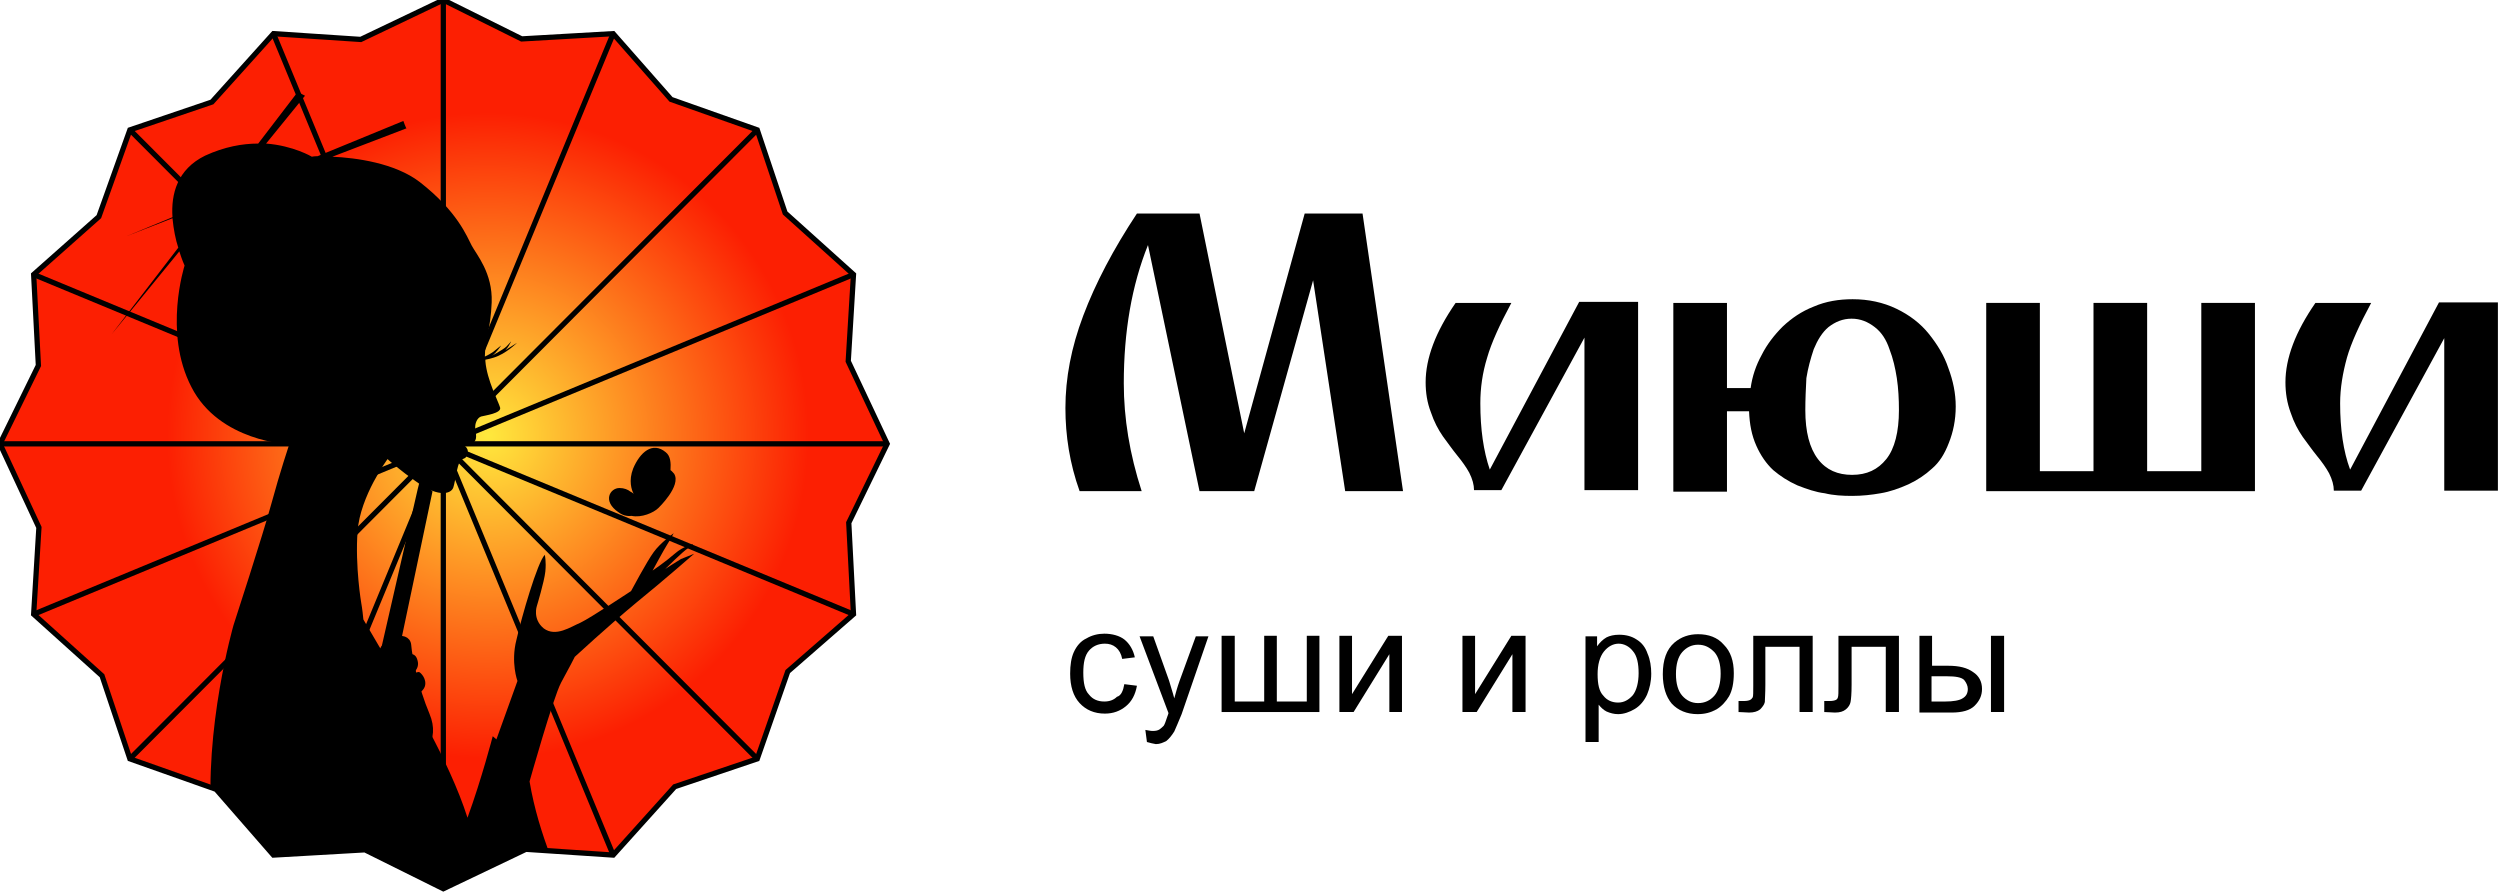 <?xml version="1.0" encoding="iso-8859-1"?>
<!-- Generator: Adobe Illustrator 23.1.0, SVG Export Plug-In . SVG Version: 6.00 Build 0)  -->
<svg version="1.1" id="&#x421;&#x43B;&#x43E;&#x439;_1"
	 xmlns="http://www.w3.org/2000/svg" xmlns:xlink="http://www.w3.org/1999/xlink" x="0px" y="0px" viewBox="0 0 475.4 170"
	 style="enable-background:new 0 0 475.4 170;" xml:space="preserve">
<style type="text/css">
	.st0{fill:url(#SVGID_1_);}
	.st1{clip-path:url(#SVGID_3_);}
	.st2{fill:none;stroke:#000000;}
	.st3{stroke:#000000;}
</style>
<g id="&#x421;&#x43B;&#x43E;&#x439;_x0020_1">
	<g id="_612943824">
		
			<radialGradient id="SVGID_1_" cx="8883.726" cy="-21321.668" r="1487.54" gradientTransform="matrix(-2.413674e-02 3.335666e-02 -3.315125e-02 -2.431896e-02 -399.647 -732.035)" gradientUnits="userSpaceOnUse">
			<stop  offset="0" style="stop-color:#FFE93D"/>
			<stop  offset="1" style="stop-color:#FC1F02"/>
		</radialGradient>
		<polygon class="st0" points="84.3,0 68.6,7.5 52,6.4 40.3,19.4 24.7,24.7 18.8,41.2 6.4,52.2 7.3,69.5 0,84.4 7.4,100.3 
			6.4,116.8 19.4,128.5 24.7,144.3 41.1,150.1 52,162.6 69.4,161.6 84.3,169 100,161.5 116.6,162.6 128.3,149.6 144,144.3 
			149.8,127.7 162.3,116.8 161.4,99.4 168.7,84.4 161.3,68.7 162.3,52.2 149.3,40.5 144,24.7 127.6,18.9 116.6,6.4 99.2,7.4 		"/>
		<g>
			<g>
				<g>
					<defs>
						<polygon id="SVGID_2_" points="84.3,0 68.6,7.5 52,6.4 40.3,19.4 24.7,24.7 18.8,41.2 6.4,52.2 7.3,69.5 0,84.4 7.4,100.3 
							6.4,116.8 19.4,128.5 24.7,144.3 41.1,150.1 52,162.6 69.4,161.6 84.3,169 100,161.5 116.6,162.6 128.3,149.6 144,144.3 
							149.8,127.7 162.3,116.8 161.4,99.4 168.7,84.4 161.3,68.7 162.3,52.2 149.3,40.5 144,24.7 127.6,18.9 116.6,6.4 99.2,7.4 
													"/>
					</defs>
					<clipPath id="SVGID_3_">
						<use xlink:href="#SVGID_2_"  style="overflow:visible;"/>
					</clipPath>
					<g class="st1">
						<g>
							<path id="_x31_" d="M44.4,118.9c0,0,5.6-17.2,7.2-23.1c1.6-5.9,3.4-11.3,3.4-11.3s-13.3-0.5-18.6-10.9
								c-5.4-10.4-1.3-23.1-1.3-23.1s-0.5-1.1-1-2.7L21.2,63.6l12.7-16.5c-0.5-1.5-0.9-3.5-1.1-5.6l-8.7,3.4l8.7-3.6
								c-0.3-4.4,0.9-9.1,6.2-11.7c3.7-1.7,7.1-2.3,10.1-2.3l7.5-9.8l1.4,0.7l-7.4,9.1c5.2,0.4,8.7,2.5,8.7,2.5s0.4-0.1,1.1-0.1
								l16.3-6.7c0,0,0.5,1.4,0.6,1.4l-14.1,5.4c4.5,0.2,11.9,1.2,16.6,4.8c7.2,5.6,9,10.4,9.9,12.1c0.9,1.7,4,5.2,3.8,10.8
								c-0.2,5.1-1.3,7.4-1.3,10.3c0.7-0.3,1.3-0.7,1.6-0.9c0.7-0.6,1.5-1.2,1.5-1.2s-1,1.5-1.7,1.9c-0.7,0.4,2.1-1.1,2.7-1.7
								c0.5-0.5,0.9-1,0.9-1s-0.7,1.7-1.8,2.2c-1.1,0.6,2.9-1.9,2.9-1.9s-2.1,2.1-4.4,2.8c-0.6,0.2-1.1,0.3-1.6,0.4
								c0,0.1,0,0.2,0,0.3c0.3,3.6,2.5,7.7,2.8,8.8c0.3,1.1-2.9,1.5-3.6,1.7c-0.7,0.2-1.3,1.3-1.1,2.5c0.2,1.2,0.4,2.6-1.1,2.6
								s-1.7,0-1.7,0s1.7,0.7,1.3,1.9c-0.3,1.3-0.7,0.7-1.4,1.5c-0.6,0.8-0.9,3.8-1.3,5c-0.4,1.2-2.7,1.9-6.6-0.8
								c-3.9-2.7-5.9-4.6-5.9-4.6S68.5,94.3,68,101c-0.5,6.7,0.7,13.7,0.7,13.7s0.2,1,0.4,3.1c1.9,3.2,4.2,7.3,6,10
								c2.2,3.4,10.3,16.7,13.8,27.7c2.7-7.4,4.8-15.5,4.8-15.5l0.7,0.6l4-11.1c0,0-1.3-3.5-0.2-7.8c1-4.4,4-14.8,5.4-16.2
								c0,0,0.3,1.3,0.1,3.2s-1.6,6.5-1.6,6.5s-0.9,2.5,1.3,4.3c2.3,1.7,5.1-0.3,7-1.1c1.9-0.9,9.6-6,9.6-6s3.1-5.8,4.3-7.4
								c1.2-1.7,3.8-3.6,3.8-3.6s-0.5,1-1.2,2.1s-2.8,5-2.8,5s2.5-1.7,4.2-3.2c1.7-1.5,3.5-1.8,3.5-1.8s0.1,0.1-0.9,0.7
								c-1,0.6-4.4,4-4.4,4s2.3-1.5,3-1.9c0.7-0.3,2.5-1,2.5-1s-5.7,5-11,9.3c-5.3,4.4-11.7,10.3-11.7,10.3s-1,2-2.6,4.9
								c-1.5,2.8-6,18.8-6,18.8c3.6,21.2,16.1,30.7,14,63.3l-52-5.8c-4.8-0.1-9.8-0.4-12.9-1.5l0,0l0,0c-2.1-0.7-3.4-1.8-3.2-3.4
								c0.7-7.2-4.9-25.7-6.3-44.4C38.7,138.7,44.4,118.9,44.4,118.9z M125.2,96.6c-0.9,0.9-3.2,1.9-5.1,1.5
								c-0.9,0.1-1.7-0.1-2.5-0.7c-3.1-2.1-1.6-4.6,0.2-4.6c0.9,0,1.6,0.3,2.1,0.7c0.2,0.1,0.4,0.2,0.6,0.4c-0.4-0.7-1-2.5-0.1-4.8
								c1.3-3.1,3.7-5.2,6.2-3.1c0.9,0.7,1,2,0.9,3.4c0.3,0.2,0.5,0.5,0.7,0.7C129.6,92.4,125.2,96.6,125.2,96.6z"/>
						</g>
					</g>
				</g>
			</g>
		</g>
		<polygon class="st2" points="84.3,0 68.6,7.5 52,6.4 40.3,19.4 24.7,24.7 18.8,41.2 6.4,52.2 7.3,69.5 0,84.4 7.4,100.3 
			6.4,116.8 19.4,128.5 24.7,144.3 41.1,150.1 52,162.6 69.4,161.6 84.3,169 100,161.5 116.6,162.6 128.3,149.6 144,144.3 
			149.8,127.7 162.3,116.8 161.4,99.4 168.7,84.4 161.3,68.7 162.3,52.2 149.3,40.5 144,24.7 127.6,18.9 116.6,6.4 99.2,7.4 		"/>
		<line class="st2" x1="116.6" y1="6.4" x2="52" y2="162.6"/>
		<line class="st2" x1="84.3" y1="0" x2="84.3" y2="169"/>
		<line class="st2" x1="52" y1="6.4" x2="116.6" y2="162.6"/>
		<line class="st2" x1="24.7" y1="24.7" x2="144" y2="144.3"/>
		<line class="st2" x1="6.4" y1="52.2" x2="162.3" y2="116.8"/>
		<line class="st2" x1="0" y1="84.4" x2="168.7" y2="84.4"/>
		<line class="st2" x1="6.4" y1="116.8" x2="162.3" y2="52.2"/>
		<line class="st2" x1="24.7" y1="144.3" x2="144" y2="24.7"/>
		<path class="st3" d="M77.8,147.5c2-4.2,5.5-6.6,3.4-11.6c-2.1-5-3.3-10.7-3.5-13.2s-5-1.1-5.4,2.1c-0.4,3.2-1.3,5.9-1.8,7.4
			c-0.5,1.5-1.4,7,0,9.2C72,143.6,77.8,147.5,77.8,147.5z"/>
		<polygon class="st3" points="80.2,92 79.9,93.2 71.2,131.2 73.7,131.6 81.7,93.6 		"/>
		<path d="M77.5,124.5c0.4-0.1,1.5-0.5,1.9,1.1c0.5,1.7-1.2,2.7-1.2,2.7s1.2-0.6,1.5-0.5c0.3,0.1,1.5,1.3,1.1,2.7
			c-0.5,1.4-1.9,1.5-1.5,1.3c0.4-0.1-4.2-1-4.2-1L77.5,124.5z"/>
	</g>
	<path d="M202.6,77.6c0-5.7,1.1-11.5,3.4-17.6c2.3-6.1,5.7-12.6,10.2-19.4h11.9l8.5,41.8l11.5-41.8h11l7.7,52.8h-11l-6.1-40.1
		l-11.2,40.1h-10.4l-9.8-46.8c-3.1,7.7-4.6,16.5-4.6,26.3c0,6.6,1.1,13.4,3.4,20.5h-11.8C203.4,88.1,202.6,82.8,202.6,77.6z"/>
	<path id="_x31__1_" d="M271.1,72.7c0-4.6,1.9-9.6,5.7-15.1h10.6c-2.2,4.1-3.8,7.6-4.6,10.4c-0.9,2.9-1.3,5.8-1.3,8.7
		c0,4.9,0.6,9.1,1.8,12.6l17-31.9h11.2v35.8h-10.2v-29l-15.8,29h-5.2c0-1-0.3-2.1-0.9-3.3c-0.6-1.1-1.4-2.2-2.3-3.3
		c-0.9-1.1-1.8-2.4-2.7-3.6c-0.9-1.3-1.7-2.8-2.3-4.6C271.4,76.6,271.1,74.7,271.1,72.7z"/>
	<path id="_x32_" d="M318.2,93.4V57.6h10.2v16.2h4.5c0.3-2.2,1-4.3,2.1-6.3c1-2,2.4-3.8,4-5.4c1.7-1.6,3.6-2.9,5.9-3.8
		c2.3-1,4.8-1.4,7.4-1.4c3,0,5.8,0.6,8.3,1.8c2.5,1.2,4.6,2.8,6.2,4.8c1.6,2,2.9,4.1,3.7,6.5c0.9,2.4,1.4,4.8,1.4,7.3
		c0,2.6-0.5,4.9-1.3,6.9c-0.8,2.1-1.8,3.7-3.2,4.9c-1.3,1.2-2.8,2.2-4.5,3c-1.8,0.8-3.5,1.4-5.3,1.7c-1.7,0.3-3.5,0.5-5.4,0.5
		c-1.8,0-3.6-0.1-5.2-0.5c-1.7-0.2-3.4-0.8-5.2-1.5c-1.8-0.8-3.3-1.8-4.6-2.9c-1.3-1.2-2.4-2.8-3.2-4.6c-0.9-2-1.3-4.1-1.4-6.6h-4.2
		v15.3h-10.2L318.2,93.4L318.2,93.4z M343.3,78c0,4.1,0.8,7.2,2.4,9.3c1.6,2.1,3.8,3,6.5,3c2.8,0,4.9-1,6.5-3s2.4-5.2,2.4-9.3
		c0-2.1-0.1-4.1-0.4-6.1c-0.3-1.9-0.7-3.7-1.4-5.5c-0.6-1.8-1.5-3.2-2.8-4.2c-1.3-1-2.7-1.6-4.4-1.6s-3.1,0.6-4.4,1.6
		c-1.2,1-2.1,2.5-2.8,4.2c-0.6,1.8-1.1,3.6-1.4,5.5C343.4,73.9,343.3,75.9,343.3,78z"/>
	<polygon id="_x33_" points="377.7,93.4 377.7,57.6 387.9,57.6 387.9,89.6 398.1,89.6 398.1,57.6 408.3,57.6 408.3,89.6 418.6,89.6 
		418.6,57.6 428.8,57.6 428.8,93.4 	"/>
	<path id="_x34_" d="M434.6,72.7c0-4.6,1.9-9.6,5.7-15.1h10.6c-2.2,4.1-3.8,7.6-4.6,10.4c-0.8,2.9-1.3,5.8-1.3,8.7
		c0,4.9,0.6,9.1,1.9,12.6l16.9-31.8H475v35.8h-10.2v-29l-15.8,29h-5.2c0-1-0.3-2.1-0.9-3.3c-0.6-1.1-1.4-2.2-2.3-3.3
		c-0.9-1.1-1.8-2.4-2.7-3.6c-0.9-1.3-1.7-2.8-2.3-4.6C434.9,76.6,434.6,74.7,434.6,72.7z"/>
	<path d="M213.8,130.1l2.4,0.3c-0.3,1.7-1,3-2.1,3.9c-1.1,0.9-2.4,1.4-4,1.4c-2,0-3.6-0.7-4.8-2c-1.2-1.3-1.8-3.2-1.8-5.6
		c0-1.6,0.2-3,0.7-4.1c0.5-1.1,1.3-2.1,2.4-2.6c1-0.6,2.2-0.9,3.4-0.9c1.5,0,2.9,0.4,3.8,1.1c1,0.8,1.7,2,2,3.4l-2.4,0.3
		c-0.2-1-0.6-1.7-1.2-2.2c-0.6-0.5-1.3-0.7-2.1-0.7c-1.3,0-2.3,0.5-3,1.3c-0.8,0.9-1.1,2.3-1.1,4.2c0,2,0.3,3.4,1.1,4.2
		c0.7,0.9,1.7,1.3,2.9,1.3c1,0,1.8-0.3,2.4-0.9C213.2,132.3,213.6,131.3,213.8,130.1z"/>
	<path id="_x31__2_" d="M218.1,141.1l-0.3-2.3c0.6,0.1,1,0.2,1.4,0.2c0.6,0,1-0.1,1.3-0.3c0.3-0.2,0.6-0.5,0.8-0.7
		c0.2-0.3,0.4-0.9,0.7-1.8c0.1-0.2,0.1-0.3,0.2-0.6l-5.5-14.6h2.6l3,8.4c0.3,1.1,0.7,2.2,1,3.4c0.3-1.1,0.6-2.2,1-3.3l3.1-8.5h2.4
		l-5.1,14.8c-0.6,1.5-1.1,2.6-1.4,3.3c-0.5,0.8-1,1.4-1.5,1.8c-0.6,0.3-1.2,0.6-2,0.6C219.3,141.4,218.7,141.3,218.1,141.1z"/>
	<polygon id="_x32__1_" points="232.3,120.9 234.8,120.9 234.8,133.4 240.4,133.4 240.4,120.9 242.8,120.9 242.8,133.4 248.5,133.4 
		248.5,120.9 250.9,120.9 250.9,135.4 232.3,135.4 	"/>
	<polygon id="_x33__1_" points="254.7,120.9 257.1,120.9 257.1,132 264,120.9 266.6,120.9 266.6,135.4 264.2,135.4 264.2,124.4 
		257.4,135.4 254.7,135.4 	"/>
	<polygon id="_x34__1_" points="278.1,120.9 280.5,120.9 280.5,132 287.4,120.9 290.1,120.9 290.1,135.4 287.6,135.4 287.6,124.4 
		280.8,135.4 278.1,135.4 	"/>
	<path id="_x35__1_" d="M301.5,141.1v-20.1h2.2v1.9c0.5-0.7,1.1-1.3,1.8-1.7c0.6-0.3,1.4-0.5,2.4-0.5c1.3,0,2.4,0.3,3.3,0.9
		c1,0.6,1.7,1.5,2.1,2.7c0.5,1.1,0.7,2.5,0.7,3.8c0,1.5-0.3,2.8-0.8,4c-0.5,1.1-1.3,2.1-2.3,2.7c-1,0.6-2.1,1-3.2,1
		c-0.8,0-1.5-0.2-2.2-0.5c-0.6-0.3-1.1-0.8-1.5-1.3v7.1L301.5,141.1L301.5,141.1z M303.8,128.2c0,1.9,0.3,3.3,1.1,4.1
		c0.7,0.9,1.7,1.3,2.8,1.3s2-0.5,2.8-1.4c0.7-0.9,1.1-2.4,1.1-4.2c0-1.8-0.3-3.3-1.1-4.2c-0.7-0.9-1.7-1.4-2.7-1.4
		c-1,0-2,0.5-2.8,1.5S303.8,126.4,303.8,128.2z"/>
	<path id="_x36__1_" d="M316.2,128.2c0-2.7,0.7-4.7,2.2-6c1.3-1.1,2.8-1.6,4.5-1.6c2,0,3.7,0.6,4.9,2c1.3,1.3,1.9,3.1,1.9,5.4
		c0,1.9-0.3,3.3-0.9,4.4c-0.6,1-1.4,1.9-2.4,2.5c-1.1,0.6-2.2,0.9-3.6,0.9c-2,0-3.7-0.7-4.9-2C316.8,132.5,316.2,130.6,316.2,128.2z
		 M318.7,128.2c0,1.8,0.4,3.2,1.2,4.1c0.8,0.9,1.8,1.4,3,1.4c1.3,0,2.3-0.5,3.1-1.4c0.8-0.9,1.2-2.4,1.2-4.2s-0.4-3.2-1.2-4.1
		c-0.9-0.9-1.8-1.4-3.1-1.4c-1.2,0-2.2,0.5-3,1.4C319.1,124.9,318.7,126.3,318.7,128.2z"/>
	<path id="_x37__1_" d="M333.2,120.9h11.5v14.5h-2.5V123h-6.5v7.2c0,1.7-0.1,2.8-0.1,3.3c-0.1,0.5-0.5,1-0.9,1.4
		c-0.5,0.4-1.2,0.6-2.1,0.6c-0.6,0-1.3-0.1-2-0.1v-2.1h1.1c0.5,0,0.9-0.1,1.1-0.2c0.2-0.1,0.3-0.2,0.5-0.5c0.1-0.2,0.1-1,0.1-2.2
		v-9.5H333.2z"/>
	<path id="_x38__1_" d="M349.6,120.9h11.5v14.5h-2.5V123h-6.5v7.2c0,1.7-0.1,2.8-0.2,3.3c-0.1,0.5-0.4,1-0.9,1.4
		c-0.5,0.4-1.1,0.6-2.1,0.6c-0.6,0-1.2-0.1-2-0.1v-2.1h1.1c0.5,0,0.9-0.1,1.1-0.2c0.2-0.1,0.3-0.2,0.4-0.5c0.1-0.3,0.1-1,0.1-2.2
		V120.9z"/>
	<path id="_x39_" d="M378.6,120.9h2.5v14.5h-2.5V120.9z M364.9,120.9h2.5v5.7h3.1c2.1,0,3.6,0.4,4.7,1.2c1.1,0.7,1.7,1.8,1.7,3.2
		c0,1.3-0.5,2.3-1.4,3.2c-0.9,0.9-2.4,1.3-4.4,1.3H365v-14.6L364.9,120.9L364.9,120.9z M367.3,133.4h2.6c1.5,0,2.7-0.2,3.3-0.6
		c0.7-0.4,1-1,1-1.8c0-0.6-0.3-1.2-0.7-1.7c-0.5-0.5-1.6-0.7-3.3-0.7h-2.9V133.4z"/>
</g>
</svg>
